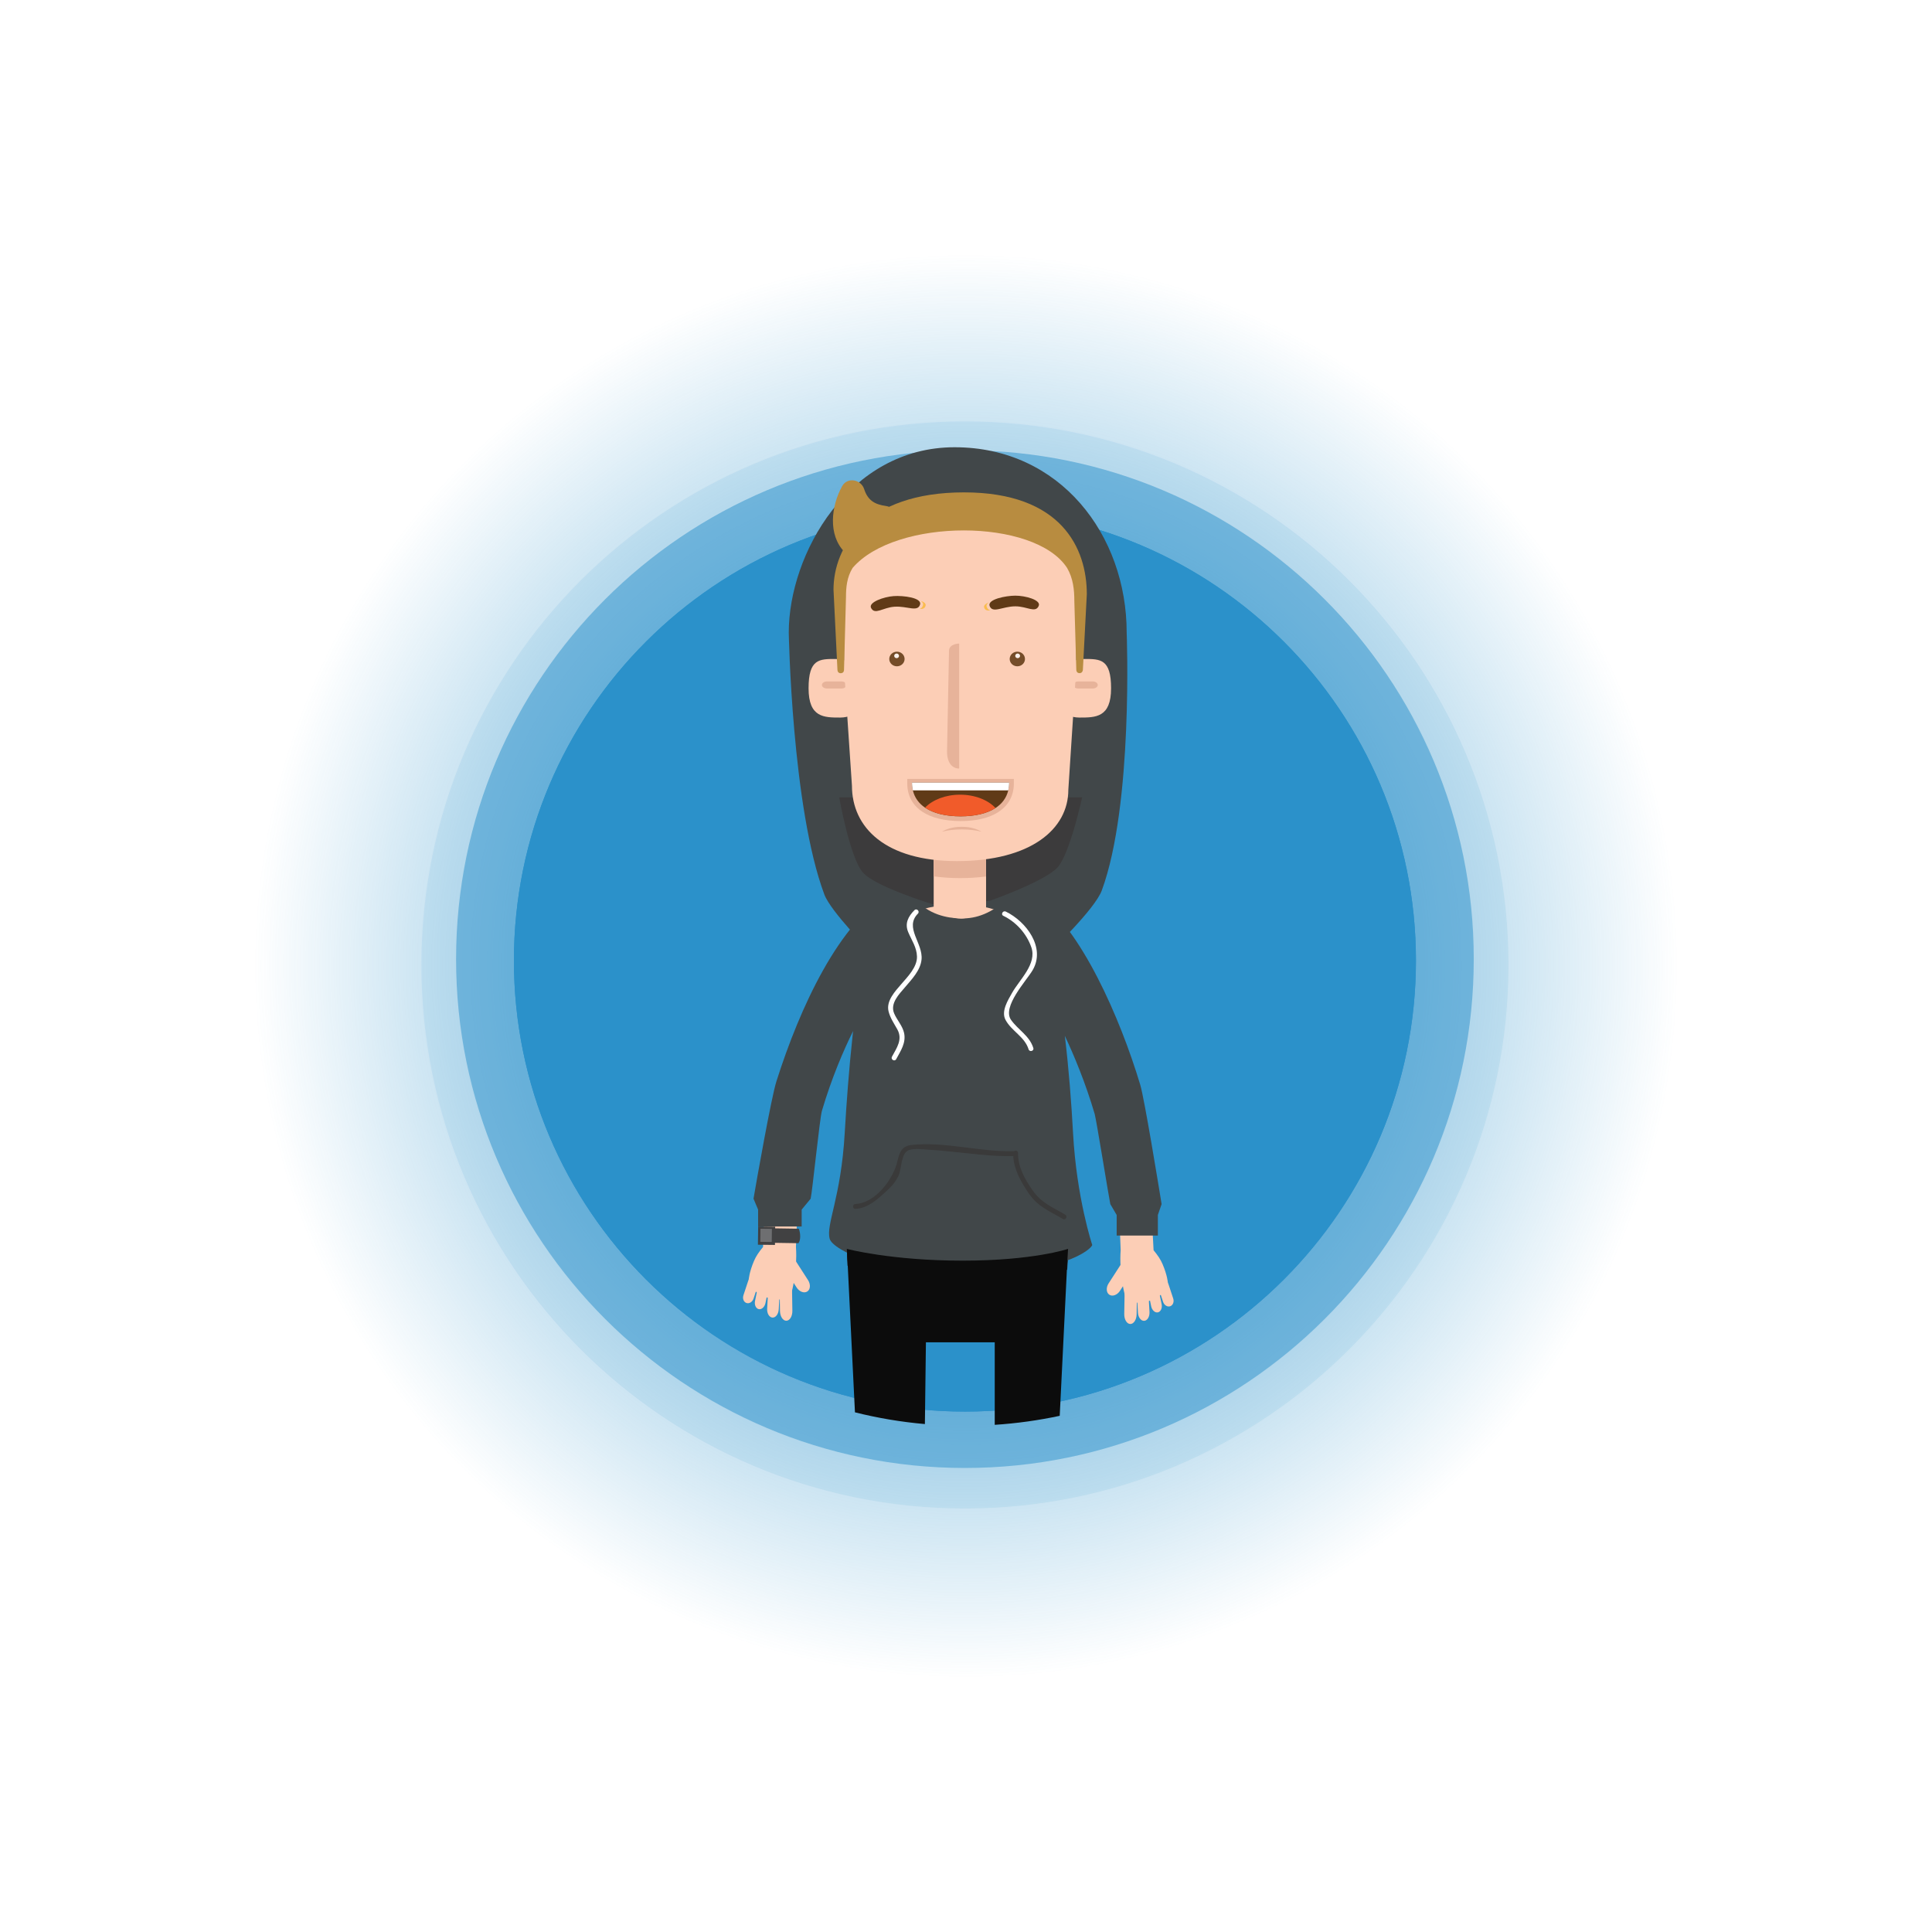 <svg width="541" height="541" viewBox="0 0 541 541" fill="none" xmlns="http://www.w3.org/2000/svg">
<circle cx="270.5" cy="270.5" r="270.5" fill="url(#paint0_radial_727_726)"/>
<path d="M270.199 422.398C354.256 422.398 422.398 354.256 422.398 270.199C422.398 186.142 354.256 118 270.199 118C186.142 118 118 186.142 118 270.199C118 354.256 186.142 422.398 270.199 422.398Z" fill="#2B91CA" fill-opacity="0.1"/>
<path d="M270.198 411.064C348.89 411.064 412.682 347.272 412.682 268.58C412.682 189.888 348.89 126.096 270.198 126.096C191.506 126.096 127.714 189.888 127.714 268.58C127.714 347.272 191.506 411.064 270.198 411.064Z" fill="#2B91CA" fill-opacity="0.5"/>
<path d="M270.199 395.273C339.949 395.273 396.492 338.73 396.492 268.98C396.492 199.231 339.949 142.688 270.199 142.688C200.449 142.688 143.906 199.231 143.906 268.98C143.906 338.73 200.449 395.273 270.199 395.273Z" fill="#2B91CA"/>
<path d="M270.199 395.273C339.949 395.273 396.492 338.73 396.492 268.98C396.492 199.231 339.949 142.688 270.199 142.688C200.449 142.688 143.906 199.231 143.906 268.98C143.906 338.73 200.449 395.273 270.199 395.273Z" fill="#2B91CA"/>
<g filter="url(#filter0_d_727_726)">
<path d="M294.118 262.483C294.118 272.602 285.918 280.802 275.806 280.802H262.079C251.967 280.802 243.766 272.602 243.766 262.483C243.766 262.483 232.645 251.301 230.84 246.487C221.725 222.149 220.87 173.131 220.87 173.131C220.87 151.21 237.66 121.238 267.296 121.238C296.932 121.238 315.493 145.878 315.493 173.131C315.493 173.131 317.412 221.261 308.518 245.363C306.573 250.607 294.118 262.483 294.118 262.483Z" fill="#414749"/>
<path d="M269.579 349.015C249.624 349.015 237.135 345.716 237.135 345.716L237.324 349.015C245.234 352.368 256.706 354.475 269.484 354.475C280.822 354.475 291.129 352.812 298.844 350.099L299.1 345.716C299.093 345.716 289.419 349.015 269.579 349.015Z" fill="#231F20"/>
<path d="M269.579 350.442C249.624 350.442 237.135 345.723 237.135 345.723L237.324 350.442C245.234 353.788 256.706 355.895 269.484 355.895C280.822 355.895 291.129 354.232 298.844 351.519L299.1 347.136C299.093 347.136 289.419 350.442 269.579 350.442Z" fill="#231F20"/>
<path d="M274.675 350.382H263.419V356.838H274.675V350.382Z" fill="#929497"/>
<path d="M223.077 356.535C223.838 357.72 225.171 358.211 226.053 357.646C226.942 357.073 227.036 355.66 226.275 354.475L223.003 349.392C222.236 348.207 220.903 347.715 220.021 348.281C219.145 348.853 219.038 350.267 219.805 351.452L223.077 356.535Z" fill="#FCCEB6"/>
<path d="M218.412 363.106C218.439 364.634 219.234 365.852 220.19 365.839C221.146 365.826 221.906 364.58 221.879 363.052L221.779 356.501C221.752 354.973 220.957 353.748 219.994 353.761C219.032 353.781 218.284 355.027 218.305 356.548L218.412 363.106Z" fill="#FCCEB6"/>
<path d="M214.817 362.473C214.75 363.799 215.416 364.903 216.312 364.95C217.2 365.004 217.988 363.974 218.062 362.648L218.372 356.979C218.446 355.66 217.779 354.549 216.884 354.502C215.989 354.455 215.208 355.491 215.134 356.804L214.817 362.473Z" fill="#FCCEB6"/>
<path d="M211.425 360.265C211.196 361.375 211.66 362.412 212.468 362.587C213.276 362.756 214.118 361.988 214.346 360.877L215.343 356.104C215.578 354.993 215.107 353.956 214.299 353.781C213.491 353.62 212.65 354.374 212.421 355.491L211.425 360.265Z" fill="#FCCEB6"/>
<path d="M208.179 358.689C207.863 359.632 208.247 360.608 209.034 360.871C209.815 361.127 210.704 360.568 211.014 359.625L212.36 355.579C212.677 354.63 212.293 353.66 211.505 353.398C210.724 353.142 209.835 353.694 209.519 354.636L208.179 358.689Z" fill="#FCCEB6"/>
<path d="M313.622 357.451C312.861 358.629 311.528 359.127 310.646 358.555C309.764 357.982 309.663 356.569 310.431 355.377L313.709 350.301C314.47 349.116 315.81 348.624 316.692 349.19C317.567 349.762 317.668 351.176 316.907 352.361L313.622 357.451Z" fill="#FCCEB6"/>
<path d="M318.28 364.014C318.26 365.543 317.459 366.761 316.503 366.748C315.547 366.734 314.786 365.482 314.813 363.961L314.921 357.41C314.948 355.888 315.742 354.663 316.705 354.677C317.668 354.697 318.422 355.942 318.395 357.464L318.28 364.014Z" fill="#FCCEB6"/>
<path d="M321.882 363.382C321.956 364.701 321.283 365.812 320.394 365.859C319.499 365.913 318.718 364.883 318.644 363.557L318.334 357.888C318.26 356.569 318.927 355.458 319.822 355.411C320.717 355.364 321.492 356.394 321.566 357.706L321.882 363.382Z" fill="#FCCEB6"/>
<path d="M325.275 361.174C325.504 362.284 325.033 363.321 324.231 363.49C323.424 363.658 322.582 362.89 322.353 361.78L321.357 357.006C321.121 355.895 321.586 354.859 322.393 354.69C323.201 354.522 324.043 355.283 324.279 356.4L325.275 361.174Z" fill="#FCCEB6"/>
<path d="M328.52 359.598C328.836 360.541 328.446 361.517 327.665 361.779C326.884 362.042 325.995 361.483 325.686 360.534L324.339 356.481C324.029 355.538 324.406 354.562 325.194 354.306C325.982 354.051 326.864 354.603 327.18 355.545L328.52 359.598Z" fill="#FCCEB6"/>
<path d="M255.36 348.052H252.754V358.184H255.36V348.052Z" fill="#069DD9"/>
<path d="M285.299 348.052H282.693V358.184H285.299V348.052Z" fill="#069DD9"/>
<path d="M261.21 249.221C261.21 249.221 245.207 244.36 241.646 240.341C237.983 236.207 234.994 219.268 234.994 219.268H303.025C303.025 219.268 299.625 234.955 296.191 238.833C292.644 242.838 276.997 248.298 276.997 248.298L261.21 249.221Z" fill="#3C3B3C"/>
<path d="M325.538 349.971C324.986 348.685 324.226 347.54 323.027 346.093C322.569 338.822 322.078 316.753 317.15 300.4C308.054 270.172 291.136 249.22 268.347 249.22C245.551 249.22 229.084 269.404 219.537 299.491C213.7 317.904 214.124 337.92 213.666 345.184C212.461 346.631 211.701 347.776 211.148 349.062C209.782 352.246 209.661 354.299 209.661 354.299C209.964 359.329 220.836 362.244 221.786 357.41C221.786 357.41 222.964 352.899 222.964 347.614C222.964 346.82 222.944 346.005 222.883 345.177C223.146 339.98 223.112 322.933 228.013 306.392C234.382 284.875 243.888 270.724 243.45 272.804C237.122 303.086 237.593 345.709 237.593 345.709C237.593 345.709 254.263 350.725 268.34 350.725C296.279 350.725 299.087 345.709 299.087 345.709C299.087 345.709 300.723 302.554 293.236 272.804C292.718 270.744 302.305 285.784 308.674 307.301C313.575 323.849 313.541 340.889 313.811 346.086C313.339 352.34 314.901 358.312 314.901 358.312C315.85 363.146 326.73 360.231 327.026 355.202C327.033 355.215 326.905 353.155 325.538 349.971Z" fill="#FCCEB6"/>
<path d="M223.671 340.067L217.06 339.966L217.066 339.502L212.3 339.448L212.232 344.551L217.006 344.605L217.012 344.019L223.563 344.12C223.563 344.12 224.068 343.609 224.068 342.228C224.061 340.808 223.671 340.067 223.671 340.067Z" fill="#414142"/>
<path d="M212.952 340.068L212.906 343.743L216.103 343.783L216.149 340.108L212.952 340.068Z" fill="#6E6F71"/>
<path d="M319.29 299.754C313.655 281.045 302.701 255.926 290.206 247.221C287.621 245.417 284.975 248.568 282.295 247.585C277.603 251.685 273.543 253.28 269.066 253.179C265.128 253.092 260.166 252.163 255.965 247.585C253.791 248.372 251.677 244.757 249.637 245.881C235.088 253.927 223.986 278.082 217.409 298.811C215.968 303.356 211.828 326.751 211 331.659L212.285 334.715V339.448H224.484V334.715L227.002 331.659C227.48 329.551 229.54 309.112 230.16 307.032C232.927 297.694 236.253 290.032 238.885 284.707C238.824 285.205 238.777 285.71 238.723 286.208C237.734 295.398 237.027 304.79 236.535 313.34C235.485 331.504 231.23 338.876 232.328 342.882C233.243 346.207 248.081 352.953 268.346 352.953C297.989 352.953 305.556 345.763 305.852 344.625C305.852 344.625 301.469 331.477 300.48 313.34C300.008 304.743 299.288 295.29 298.177 286.067C298.191 286.087 298.197 286.107 298.211 286.134C300.769 291.567 303.927 299.114 306.532 307.927C306.99 309.475 310.484 331.167 310.908 333.173L312.692 336.223V341.979H324.225V336.223L325.275 333.173C324.481 328.292 320.455 303.612 319.29 299.754Z" fill="#414749"/>
<path d="M257.036 251.833C257.655 251.2 256.686 250.231 256.066 250.863C254.316 252.634 253.286 254.586 254.329 257.044C255.305 259.34 256.699 261.252 256.773 263.843C256.854 266.765 254.208 269.452 252.458 271.485C250.721 273.504 248.061 276.258 248.822 279.234C249.3 281.105 250.337 282.566 251.266 284.243C252.835 287.057 251.111 289.42 249.765 291.897C249.34 292.678 250.532 293.372 250.95 292.591C252.229 290.221 253.75 288.033 253.165 285.259C252.74 283.273 251.145 281.597 250.371 279.759C249.192 276.945 251.784 274.38 253.42 272.454C255.285 270.259 257.736 267.742 258.045 264.725C258.537 260.087 253.158 255.765 257.036 251.833Z" fill="white"/>
<path d="M283.11 281.583C280.525 277.907 287.473 270.569 289.176 267.64C292.846 261.325 287.379 254.048 281.643 251.261C280.848 250.877 280.148 252.062 280.949 252.445C284.558 254.196 287.48 257.461 288.793 261.251C290.415 265.917 285.507 270.286 283.413 274.003C282.262 276.042 280.276 279.16 281.562 281.576C283.252 284.754 286.928 286.276 288.025 289.83C288.288 290.672 289.614 290.315 289.351 289.467C288.274 285.993 285.117 284.438 283.11 281.583Z" fill="white"/>
<path d="M298.313 336.149C294.718 334.008 291.742 332.965 289.197 329.383C287.022 326.327 285.003 322.718 285.077 318.867C285.09 318.214 284.35 318.046 283.953 318.355C274.406 318.625 264.772 315.615 255.273 316.612C252.532 316.901 251.853 318.692 251.294 321.156C250.169 326.077 245.214 332.897 239.539 333.133C238.657 333.167 238.65 334.547 239.539 334.506C243.215 334.358 246.157 331.436 248.715 329.08C249.954 327.936 251.28 326.266 251.819 324.657C252.391 322.947 252.405 319.5 253.966 318.355C255.313 317.366 258.356 317.85 259.925 317.931C261.79 318.026 263.654 318.221 265.513 318.389C271.592 318.955 277.611 319.884 283.73 319.729C283.932 323.526 285.898 326.966 287.999 330.07C290.597 333.914 293.762 335.038 297.606 337.327C298.38 337.792 299.067 336.607 298.313 336.149Z" fill="#3A3A3A"/>
<path d="M261.452 231.899V250.13C261.452 250.13 265.081 253.214 269.12 253.214C272.561 253.214 276.122 250.13 276.122 250.13V231.926C273.786 232.229 271.362 232.39 268.885 232.39C266.333 232.39 263.849 232.222 261.452 231.899Z" fill="#FCCEB6"/>
<path d="M261.452 226.486V241.398C263.849 241.721 266.333 241.89 268.885 241.89C271.362 241.89 273.786 241.728 276.122 241.432V226.486H261.452Z" fill="#E7B39A"/>
<path d="M294.725 188.731C294.348 193.262 297.72 196.931 302.245 196.931C306.776 196.931 311.125 196.958 311.125 188.731C311.125 180.524 308.129 180.524 303.598 180.524C299.074 180.531 295.095 184.2 294.725 188.731Z" fill="#FCCEB6"/>
<path d="M307.395 187.809C307.395 188.347 306.782 188.792 306.022 188.792H301.908C301.154 188.792 300.535 188.354 300.535 187.809C300.535 187.27 301.147 186.826 301.908 186.826H306.022C306.782 186.826 307.395 187.263 307.395 187.809Z" fill="#E7B39A"/>
<path d="M242.824 188.731C243.194 193.262 239.828 196.931 235.297 196.931C230.766 196.931 226.417 196.958 226.417 188.731C226.417 180.524 229.413 180.524 233.937 180.524C238.475 180.531 242.454 184.2 242.824 188.731Z" fill="#FCCEB6"/>
<path d="M230.154 187.809C230.154 188.347 230.766 188.792 231.527 188.792H235.647C236.408 188.792 237.021 188.354 237.021 187.809C237.021 187.27 236.408 186.826 235.647 186.826H231.527C230.766 186.826 230.154 187.263 230.154 187.809Z" fill="#E7B39A"/>
<path d="M269.787 141.025C249.065 141.025 236.341 151.642 236.341 162.629V183.042L238.563 216.017C238.563 227.799 248.035 237.123 267.936 237.123C288.658 237.123 299.154 228.162 299.154 217.168L301.376 183.035V163.774C301.382 152.005 289.688 141.025 269.787 141.025Z" fill="#FCCEB6"/>
<path d="M269.929 133.875C242.461 133.875 233.399 149.097 233.399 161.114L234.503 183.594C234.503 183.594 234.51 184.516 235.405 184.516C236.375 184.516 236.341 183.594 236.341 183.594L236.893 163.181C236.893 160.387 237.169 157.613 238.738 155.042C250.748 141.025 289.729 141.025 298.811 155.035C300.501 157.937 300.837 161.107 300.837 164.339L301.389 183.594C301.389 183.594 301.389 184.496 302.298 184.496C303.16 184.496 303.227 183.594 303.227 183.594L304.331 162.373C304.325 149.501 297.229 133.875 269.929 133.875Z" fill="#B88C40"/>
<path d="M250.458 165.894C254.013 165.645 256.969 167.503 257.635 165.282C258.207 163.356 252.882 162.737 250.256 162.919C247.483 163.114 243.1 164.649 243.921 166.238C244.978 168.298 247.207 166.117 250.458 165.894Z" fill="#603A17"/>
<path d="M257.783 164.238C258.322 164.574 258.598 164.999 258.443 165.517C258.268 166.096 257.938 166.385 257.48 166.513C258.329 166.581 258.935 166.439 259.17 165.652C259.366 165.005 258.739 164.541 257.783 164.238Z" fill="#FABC4F"/>
<path d="M268.589 211.21C266.71 211.21 265.189 209.688 265.189 206.464L265.741 178.268C265.741 176.215 268.589 176.215 268.589 176.215C268.589 179.076 268.589 211.21 268.589 211.21Z" fill="#E7B39A"/>
<path d="M269.303 228.256C271.437 228.256 273.262 228.499 274.824 228.882C273.7 228.202 271.922 227.522 269.303 227.522C266.684 227.522 264.907 228.202 263.783 228.882C265.338 228.499 267.162 228.256 269.303 228.256Z" fill="#E7B39A"/>
<path d="M254.053 214.112V215.404C254.053 216.246 254.147 217.067 254.336 217.835C254.888 220.104 256.221 221.948 258.288 223.315C260.853 225.012 264.549 225.914 268.979 225.914C273.355 225.914 276.883 225.079 279.475 223.436C281.656 222.056 283.05 220.171 283.615 217.835C283.804 217.061 283.898 216.239 283.898 215.404V214.119H254.053V214.112Z" fill="#E7B39A"/>
<path d="M268.98 215.135H255.374C255.374 215.916 255.454 216.643 255.623 217.323C256.101 219.356 257.286 220.972 259.029 222.157C261.399 223.766 264.819 224.594 268.98 224.594C273.039 224.594 276.392 223.806 278.755 222.265C280.6 221.073 281.832 219.417 282.33 217.323C282.492 216.643 282.579 215.916 282.579 215.135H268.98Z" fill="#603A17"/>
<path d="M278.761 222.258C276.674 220.016 273.018 218.528 268.851 218.528C264.744 218.528 261.142 219.969 259.035 222.15C261.405 223.759 264.825 224.587 268.986 224.587C273.039 224.587 276.391 223.8 278.761 222.258Z" fill="#F15B2A"/>
<path d="M268.98 215.135H255.374C255.374 215.916 255.454 216.643 255.623 217.323H282.337C282.498 216.643 282.586 215.916 282.586 215.135H268.98Z" fill="white"/>
<path d="M284.315 165.787C280.754 165.793 277.947 167.867 277.119 165.692C276.405 163.814 281.676 162.804 284.302 162.797C287.082 162.784 291.566 163.996 290.866 165.652C289.957 167.786 287.581 165.773 284.315 165.787Z" fill="#603A17"/>
<path d="M276.89 164.663C276.378 165.033 276.129 165.477 276.324 165.982C276.533 166.541 276.89 166.81 277.354 166.911C276.513 167.039 275.9 166.945 275.604 166.171C275.368 165.545 275.967 165.04 276.89 164.663Z" fill="#FABC4F"/>
<path d="M287.015 180.531C287.015 181.662 286.059 182.577 284.874 182.577C283.689 182.577 282.733 181.655 282.733 180.531C282.733 179.399 283.689 178.484 284.874 178.484C286.059 178.484 287.015 179.399 287.015 180.531Z" fill="#754D29"/>
<path d="M285.642 179.655C285.642 180.012 285.339 180.302 284.962 180.302C284.592 180.302 284.289 180.012 284.289 179.655C284.289 179.292 284.592 179.002 284.962 179.002C285.339 179.002 285.642 179.292 285.642 179.655Z" fill="#FAF1EC"/>
<path d="M249.012 180.531C249.012 181.662 249.974 182.577 251.159 182.577C252.344 182.577 253.307 181.655 253.307 180.531C253.307 179.399 252.344 178.484 251.159 178.484C249.974 178.484 249.012 179.399 249.012 180.531Z" fill="#754D29"/>
<path d="M250.392 179.655C250.392 180.012 250.695 180.302 251.072 180.302C251.449 180.302 251.745 180.012 251.745 179.655C251.745 179.292 251.442 179.002 251.072 179.002C250.702 179.002 250.392 179.292 250.392 179.655Z" fill="#FAF1EC"/>
<path d="M250.512 140.237C250.459 139.005 249.718 137.908 248.069 137.685C244.904 137.255 242.979 136.07 241.982 132.953C241.121 130.26 237.283 129.485 235.809 132.145C232.773 137.632 231.756 145.758 236.502 150.591C237.856 151.972 239.909 151.797 241.276 150.591C244.036 148.168 246.796 145.751 249.55 143.334C250.634 142.391 250.829 141.254 250.512 140.237Z" fill="#B88C40"/>
<path d="M237.128 345.716L237.317 349.015L239.404 391.482C245.753 393.071 252.296 394.182 258.988 394.768L259.278 371.878H278.546V394.983C284.747 394.579 290.826 393.724 296.744 392.459L298.824 350.092L299.08 345.709C299.08 345.709 289.405 349.008 269.565 349.008C249.617 349.015 237.128 345.716 237.128 345.716Z" fill="#0C0C0C"/>
</g>
<defs>
<filter id="filter0_d_727_726" x="204.068" y="121.238" width="128.562" height="281.746" filterUnits="userSpaceOnUse" color-interpolation-filters="sRGB">
<feFlood flood-opacity="0" result="BackgroundImageFix"/>
<feColorMatrix in="SourceAlpha" type="matrix" values="0 0 0 0 0 0 0 0 0 0 0 0 0 0 0 0 0 0 127 0" result="hardAlpha"/>
<feOffset dy="4"/>
<feGaussianBlur stdDeviation="2"/>
<feComposite in2="hardAlpha" operator="out"/>
<feColorMatrix type="matrix" values="0 0 0 0 0 0 0 0 0 0 0 0 0 0 0 0 0 0 0.25 0"/>
<feBlend mode="normal" in2="BackgroundImageFix" result="effect1_dropShadow_727_726"/>
<feBlend mode="normal" in="SourceGraphic" in2="effect1_dropShadow_727_726" result="shape"/>
</filter>
<radialGradient id="paint0_radial_727_726" cx="0" cy="0" r="1" gradientUnits="userSpaceOnUse" gradientTransform="translate(270.5 270.5) rotate(86.566) scale(200.731)">
<stop stop-color="#2A91CA"/>
<stop offset="1" stop-color="#2A91CA" stop-opacity="0"/>
</radialGradient>
</defs>
</svg>

